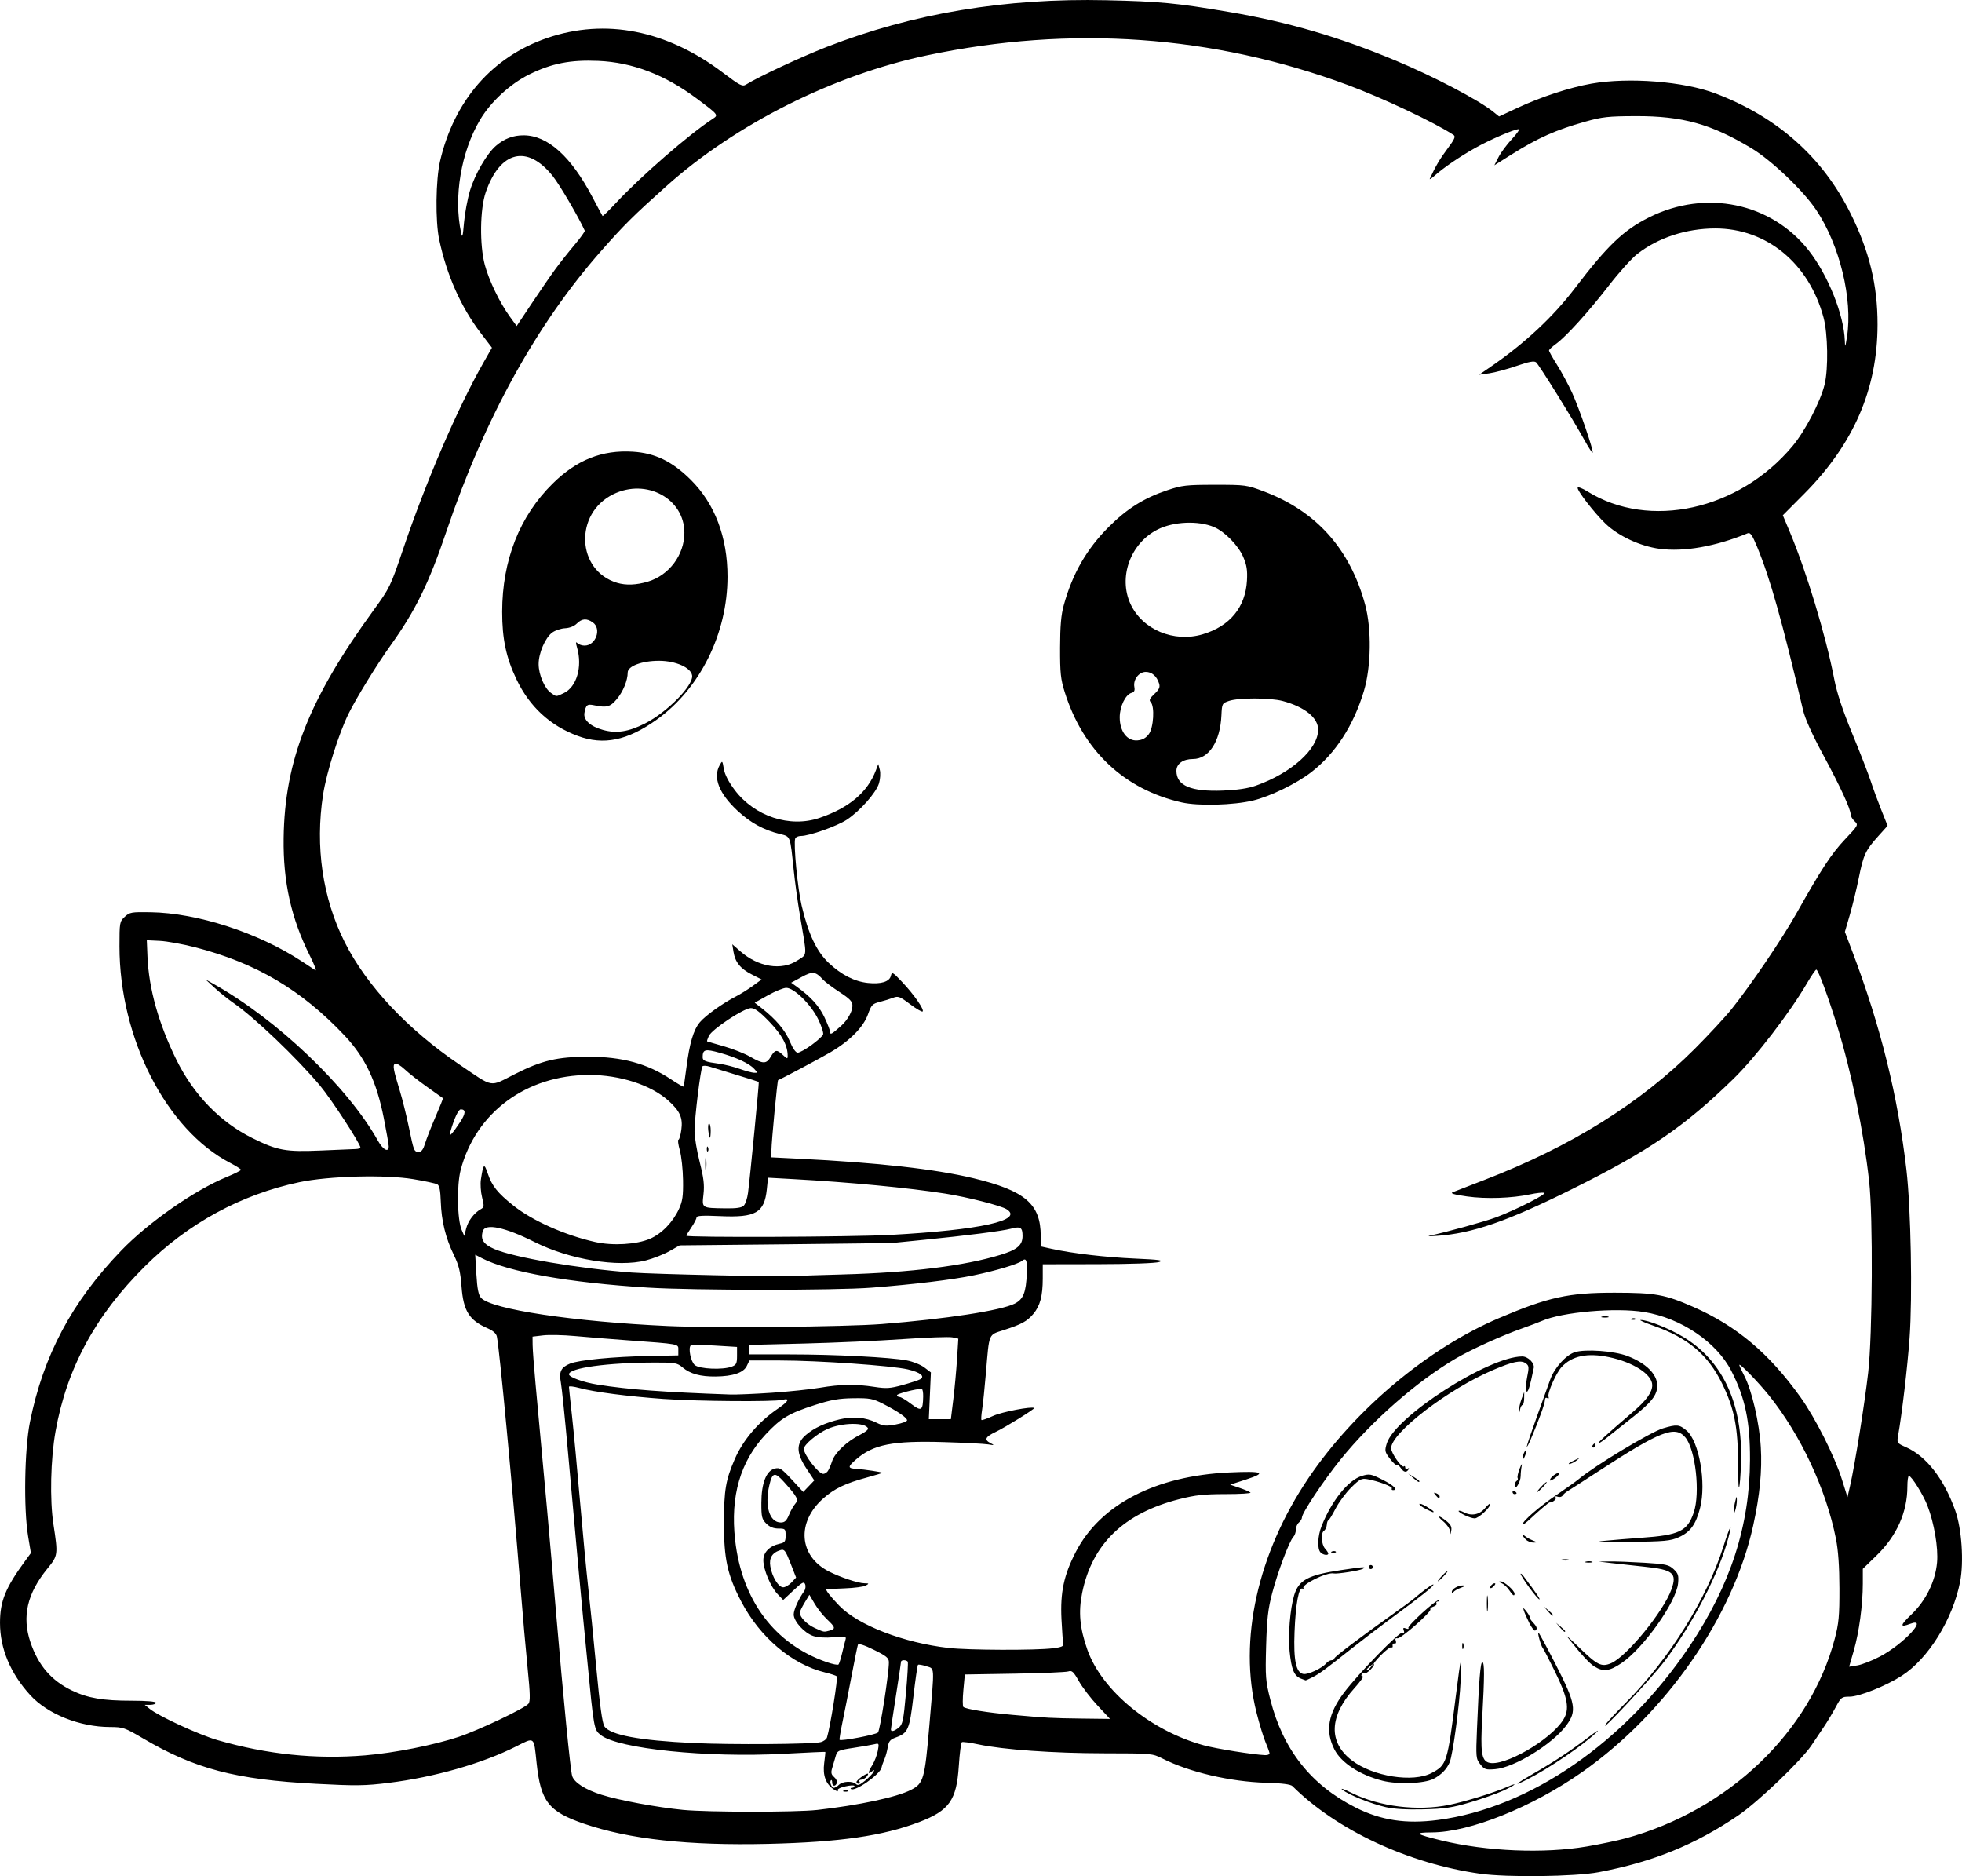 <?xml version="1.0" encoding="UTF-8" standalone="no"?>
<!-- Created with Inkscape (http://www.inkscape.org/) -->

<svg
   width="256.376mm"
   height="245.114mm"
   viewBox="0 0 256.376 245.114"
   version="1.1"
   id="svg1"
   xml:space="preserve"
   xmlns="http://www.w3.org/2000/svg"
   xmlns:svg="http://www.w3.org/2000/svg"><defs
     id="defs1" /><g
     id="layer1"
     transform="translate(-152.164,-78.325)"><path
       style="fill:#000000"
       d="m 345.574,323.124 c -9.378,-1.326 -18.773,-5.711 -24.522,-11.445 -0.24,-0.24 -1.335,-0.379 -3.459,-0.441 -4.681,-0.135 -10.016,-1.382 -13.531,-3.163 -1.316,-0.667 -1.411,-0.675 -7.625,-0.683 -6.632,-0.008 -13.192,-0.474 -16.436,-1.167 -1.068,-0.228 -2.035,-0.357 -2.148,-0.287 -0.114,0.07 -0.294,1.468 -0.4,3.106 -0.29,4.476 -1.245,5.829 -5.167,7.327 -4.75,1.814 -10.396,2.63 -19.711,2.85 -10.423,0.245 -18.14,-0.595 -24.077,-2.621 -4.646,-1.585 -5.68,-2.909 -6.216,-7.951 -0.375,-3.533 -0.203,-3.399 -2.728,-2.129 -4.388,2.206 -10.638,3.988 -16.567,4.725 -3.12,0.388 -4.275,0.404 -9.525,0.129 -10.52,-0.55 -15.829,-1.942 -22.6,-5.927 -2.397,-1.411 -2.619,-1.487 -4.328,-1.491 -3.957,-0.009 -8.152,-1.688 -10.422,-4.172 -2.592,-2.836 -3.946,-6.073 -3.946,-9.431 0,-2.845 0.715,-4.601 3.317,-8.144 l 0.72,-0.981 -0.365,-2.194 c -0.597,-3.59 -0.473,-11.351 0.238,-14.909 1.737,-8.694 5.486,-15.735 11.943,-22.428 3.566,-3.697 9.57,-7.88 13.796,-9.613 1.009,-0.414 1.835,-0.829 1.836,-0.923 4.7e-4,-0.094 -0.624,-0.495 -1.388,-0.892 -8.369,-4.346 -14.486,-16.299 -14.486,-28.306 0,-3.118 0.021,-3.234 0.686,-3.856 0.64,-0.599 0.865,-0.639 3.373,-0.6 6.126,0.095 14.076,2.675 19.753,6.409 0.8,0.526 1.606,1.054 1.79,1.171 0.184,0.118 -0.131,-0.716 -0.701,-1.852 -2.458,-4.899 -3.527,-9.67 -3.451,-15.405 0.133,-10.138 3.324,-18.217 11.78,-29.823 2.073,-2.846 2.201,-3.109 3.772,-7.758 3.046,-9.016 7.149,-18.549 10.571,-24.565 l 1.099,-1.932 -1.455,-1.904 c -2.593,-3.393 -4.452,-7.571 -5.439,-12.223 -0.513,-2.416 -0.452,-7.806 0.115,-10.25 1.837,-7.912 6.819,-13.637 14.006,-16.093 7.608,-2.601 15.604,-1.024 22.94,4.525 2.247,1.699 2.562,1.861 3.043,1.56 1.581,-0.99 7.245,-3.634 10.534,-4.916 11.238,-4.382 23.326,-6.396 36.569,-6.095 6.984,0.159 9.152,0.366 15.974,1.525 7.726,1.312 14.37,3.251 21.842,6.374 4.965,2.075 10.807,5.138 12.7,6.66 l 0.775,0.623 2.4,-1.12 c 3.094,-1.443 6.839,-2.669 9.676,-3.167 4.889,-0.858 12.053,-0.29 16.21,1.286 8.054,3.054 13.951,8.284 17.614,15.621 2.481,4.969 3.561,9.401 3.553,14.58 -0.012,8.431 -3.125,15.604 -9.596,22.112 l -2.781,2.797 0.883,2.098 c 2.204,5.238 4.74,13.624 5.834,19.295 0.352,1.826 1.085,4.04 2.363,7.144 1.019,2.474 2.102,5.262 2.407,6.195 0.305,0.933 0.925,2.627 1.379,3.763 l 0.825,2.066 -1.24,1.379 c -1.65,1.835 -1.915,2.407 -2.525,5.444 -0.285,1.421 -0.811,3.585 -1.168,4.81 l -0.649,2.227 1.009,2.667 c 3.668,9.694 5.92,18.803 7.038,28.464 0.583,5.038 0.796,16.606 0.403,21.967 -0.28,3.827 -0.988,9.844 -1.498,12.733 -0.167,0.945 -0.144,0.978 1.042,1.503 2.651,1.173 4.96,4.145 6.432,8.281 0.842,2.365 1.135,6.696 0.63,9.294 -0.951,4.893 -4.152,10.053 -7.622,12.286 -2.064,1.328 -5.561,2.728 -6.816,2.728 -1.032,0 -1.114,0.062 -1.826,1.389 -0.41,0.764 -1.108,1.925 -1.552,2.58 -0.444,0.655 -1.162,1.726 -1.597,2.381 -1.296,1.952 -6.999,7.411 -9.572,9.162 -5.64,3.838 -11.162,6.084 -18.256,7.424 -3.08,0.582 -11.953,0.695 -15.478,0.197 z m 13.93,-3.558 c 1.724,-0.294 4.011,-0.773 5.081,-1.065 13.419,-3.665 24.117,-13.87 27.325,-26.068 0.531,-2.019 0.62,-2.98 0.612,-6.597 -0.007,-2.873 -0.153,-4.956 -0.456,-6.482 -1.286,-6.473 -4.618,-13.592 -8.781,-18.759 -1.413,-1.753 -3.844,-4.248 -3.844,-3.943 0,0.09 0.298,0.74 0.662,1.444 0.986,1.909 1.954,6.106 2.146,9.305 0.183,3.053 -0.131,6.296 -0.991,10.217 -2.607,11.897 -11.336,24.49 -22.323,32.203 -6.578,4.618 -14.709,7.885 -19.674,7.905 -2.406,0.01 -2.153,0.224 1.237,1.048 5.896,1.433 13.4,1.746 19.007,0.791 z m -19.463,-3.461 c 12.05,-1.575 24.531,-10.194 32.915,-22.728 5.343,-7.988 7.852,-15.738 7.881,-24.342 0.017,-4.99 -0.628,-8.068 -2.429,-11.588 -1.937,-3.785 -6.586,-6.927 -11.41,-7.709 -3.739,-0.607 -10.68,-0.002 -13.355,1.164 -0.437,0.19 -1.568,0.618 -2.514,0.95 -2.691,0.945 -6.647,2.737 -8.738,3.958 -5.023,2.934 -10.985,8.158 -15.048,13.186 -2.244,2.778 -5.054,6.996 -5.054,7.588 0,0.178 -0.179,0.472 -0.397,0.653 -0.218,0.181 -0.397,0.604 -0.397,0.94 0,0.336 -0.153,0.767 -0.339,0.96 -0.519,0.534 -2.028,4.551 -2.765,7.361 -0.533,2.031 -0.683,3.352 -0.783,6.879 -0.113,4.039 -0.072,4.563 0.552,7.011 1.668,6.54 5.316,11.153 11.147,14.093 3.319,1.673 6.58,2.167 10.733,1.624 z m -6.771,-1.672 c -1.969,-0.45 -4.809,-1.585 -5.689,-2.274 -0.364,-0.285 0.179,-0.103 1.205,0.405 3.656,1.806 8.62,2.413 12.763,1.56 2.113,-0.435 5.802,-1.576 7.529,-2.33 1.583,-0.69 1.147,-0.27 -0.504,0.485 -0.823,0.377 -2.758,1.06 -4.299,1.518 -2.36,0.701 -3.325,0.846 -6.11,0.916 -2.142,0.054 -3.866,-0.045 -4.895,-0.28 z m -0.457,-3.461 c -2.939,-0.742 -5.388,-2.333 -6.279,-4.081 -1.226,-2.404 -0.841,-4.666 1.266,-7.447 1.912,-2.522 7.217,-7.966 7.615,-7.813 0.227,0.087 0.286,-0.013 0.177,-0.298 -0.125,-0.325 -0.054,-0.387 0.292,-0.254 0.251,0.096 0.392,0.071 0.313,-0.057 -0.175,-0.284 3.775,-3.864 4.007,-3.632 0.091,0.091 0.02,0.166 -0.159,0.166 -0.178,0 -0.256,0.11 -0.173,0.246 0.084,0.135 -0.09,0.322 -0.385,0.416 -0.295,0.094 -0.482,0.258 -0.416,0.366 0.189,0.306 -3.873,3.878 -4.301,3.782 -0.252,-0.057 -0.328,0.055 -0.223,0.328 0.095,0.247 0.029,0.388 -0.163,0.351 -0.177,-0.035 -0.288,0.095 -0.248,0.287 0.04,0.193 -0.03,0.287 -0.155,0.21 -0.125,-0.077 -0.748,0.39 -1.385,1.039 -0.636,0.649 -1.052,1.179 -0.924,1.179 0.128,0 -0.043,0.294 -0.38,0.653 -0.338,0.359 -0.707,0.596 -0.822,0.525 -0.114,-0.071 -0.283,-0.007 -0.374,0.14 -0.091,0.148 -0.031,0.269 0.135,0.269 0.166,0 -0.317,0.685 -1.073,1.521 -3.325,3.68 -3.448,7.081 -0.343,9.452 2.757,2.105 7.991,2.929 10.427,1.641 1.976,-1.045 2.058,-1.305 3.162,-10.101 0.676,-5.388 0.792,-5.755 0.626,-1.984 -0.138,3.135 -1.015,9.67 -1.433,10.676 -0.376,0.906 -1.114,1.665 -2.112,2.174 -1.228,0.626 -4.669,0.753 -6.675,0.247 z m -1.494,-14.883 c 0.329,-0.42 0.32,-0.429 -0.1,-0.1 -0.255,0.2 -0.463,0.408 -0.463,0.463 0,0.218 0.217,0.078 0.563,-0.363 z m 21.276,13.921 c 2.712,-1.555 4.803,-2.941 7.265,-4.817 0.946,-0.721 1.363,-0.966 0.926,-0.544 -1.723,1.665 -6.147,4.672 -9.051,6.152 -2.032,1.036 -1.545,0.588 0.86,-0.791 z m -7,-1.186 c -0.568,-0.722 -0.585,-0.897 -0.433,-4.593 0.264,-6.439 0.448,-8.737 0.699,-8.737 0.293,0 0.29,1.766 -0.012,7.235 -0.249,4.489 -0.095,5.584 0.827,5.877 1.938,0.615 8.116,-2.935 9.773,-5.617 0.85,-1.375 0.592,-2.836 -1.112,-6.304 -0.786,-1.601 -1.494,-2.97 -1.573,-3.043 -0.22,-0.203 -0.758,-2.132 -0.56,-2.008 0.096,0.06 1.112,1.941 2.258,4.179 2.609,5.096 2.774,6.059 1.358,7.956 -1.833,2.455 -6.772,5.486 -9.278,5.694 -1.237,0.103 -1.407,0.047 -1.946,-0.638 z m 16.412,-5.26 c 0.201,-0.291 1.41,-1.583 2.686,-2.873 5.645,-5.705 10.51,-13.512 12.675,-20.341 0.86,-2.712 1.244,-3.375 0.647,-1.116 -1.231,4.655 -4.601,11.163 -8.35,16.127 -1.667,2.207 -8.789,9.836 -7.657,8.203 z m -39.899,-5.956 c -0.853,-0.344 -1.195,-1.188 -1.432,-3.539 -0.214,-2.122 0.06,-5.517 0.59,-7.307 0.593,-2.003 1.804,-2.66 6.082,-3.299 3.069,-0.459 3.436,-0.48 2.878,-0.164 -0.396,0.224 -3.379,0.691 -3.787,0.594 -0.885,-0.212 -4.346,1.504 -3.94,1.954 0.103,0.114 0.048,0.128 -0.122,0.031 -0.489,-0.28 -0.909,1.97 -1.055,5.648 -0.148,3.744 0.195,5.361 1.17,5.506 0.622,0.093 2.434,-0.757 2.956,-1.385 0.19,-0.229 0.509,-0.416 0.71,-0.416 0.2,0 0.364,-0.105 0.364,-0.234 0,-0.212 3.516,-2.864 8.172,-6.165 0.962,-0.682 1.93,-1.397 2.151,-1.587 1.257,-1.087 2.639,-2.082 2.626,-1.891 -0.017,0.253 -1.572,1.493 -5.387,4.3 -1.467,1.079 -3.739,2.812 -5.049,3.85 -3.718,2.947 -4.437,3.478 -5.345,3.942 -0.466,0.238 -0.882,0.426 -0.926,0.416 -0.044,-0.009 -0.339,-0.122 -0.657,-0.25 z m 38.413,-1.548 c -0.68,-0.419 -1.699,-1.531 -3.552,-3.872 -0.229,-0.29 0.416,0.285 1.435,1.277 2.485,2.42 3.013,2.688 4.272,2.162 2.028,-0.847 6.887,-6.79 7.901,-9.662 0.748,-2.12 0.219,-2.562 -3.531,-2.954 -1.406,-0.147 -3.329,-0.358 -4.275,-0.469 l -1.72,-0.202 1.455,-0.018 c 0.8,-0.01 2.85,0.068 4.555,0.172 2.787,0.17 3.169,0.255 3.796,0.84 0.602,0.562 0.681,0.815 0.582,1.865 -0.229,2.428 -4.538,8.488 -7.411,10.423 -1.557,1.048 -2.354,1.148 -3.505,0.439 z m -17.288,-2.684 c 0,-0.364 0.06,-0.513 0.133,-0.331 0.073,0.182 0.073,0.48 0,0.661 -0.073,0.182 -0.133,0.033 -0.133,-0.331 z m 8.773,-2.995 c -0.307,-0.608 -0.631,-1.344 -0.721,-1.635 -0.134,-0.434 -0.071,-0.411 0.351,0.128 0.283,0.362 0.47,0.702 0.416,0.756 -0.054,0.054 0.133,0.346 0.415,0.649 0.554,0.594 0.633,0.875 0.304,1.078 -0.115,0.071 -0.46,-0.368 -0.766,-0.977 z m 3.993,0.548 -0.504,-0.595 0.595,0.504 c 0.327,0.277 0.595,0.545 0.595,0.595 0,0.212 -0.213,0.055 -0.687,-0.504 z m -9.547,-3.109 c 0,-0.946 0.048,-1.333 0.107,-0.86 0.059,0.473 0.059,1.247 0,1.72 -0.059,0.473 -0.107,0.086 -0.107,-0.86 z m 7.96,0.992 -0.504,-0.595 0.595,0.504 c 0.559,0.474 0.716,0.687 0.504,0.687 -0.05,0 -0.318,-0.268 -0.595,-0.595 z m -2.422,-3.086 c -0.618,-0.852 -1.124,-1.647 -1.124,-1.766 0,-0.119 0.175,0.016 0.39,0.3 1.674,2.219 2.225,3.029 2.056,3.023 -0.108,-0.004 -0.703,-0.705 -1.321,-1.557 z m -2.621,0.348 c -0.248,-0.378 -0.697,-0.787 -0.998,-0.909 -0.396,-0.16 -0.43,-0.226 -0.121,-0.238 0.44,-0.017 1.822,1.201 1.822,1.607 0,0.403 -0.241,0.246 -0.703,-0.459 z m -7.495,0.234 c -0.005,-0.394 0.848,-0.877 1.5,-0.848 0.298,0.013 0.179,0.129 -0.313,0.304 -0.437,0.156 -0.881,0.414 -0.988,0.574 -0.136,0.204 -0.196,0.194 -0.198,-0.03 z m 5.023,-0.579 c 0,-0.275 0.503,-0.672 0.652,-0.516 0.048,0.051 -0.079,0.246 -0.282,0.434 -0.204,0.188 -0.37,0.224 -0.37,0.082 z m -6.35,-1.481 c 0.342,-0.364 0.681,-0.661 0.754,-0.661 0.073,0 -0.147,0.298 -0.489,0.661 -0.342,0.364 -0.681,0.661 -0.754,0.661 -0.073,0 0.147,-0.298 0.489,-0.661 z m -9.525,-1.191 c 0,-0.146 0.119,-0.265 0.265,-0.265 0.146,0 0.265,0.119 0.265,0.265 0,0.146 -0.119,0.265 -0.265,0.265 -0.146,0 -0.265,-0.119 -0.265,-0.265 z m 28.382,-0.713 c 0.257,-0.067 0.615,-0.063 0.794,0.01 0.179,0.072 -0.032,0.127 -0.468,0.122 -0.437,-0.005 -0.583,-0.065 -0.326,-0.132 z m -3.18,-0.264 c 0.255,-0.067 0.671,-0.067 0.926,0 0.255,0.067 0.046,0.121 -0.463,0.121 -0.509,0 -0.718,-0.054 -0.463,-0.121 z m -31.499,-0.929 c -0.455,-0.455 -0.391,-2.131 0.131,-3.447 1.318,-3.321 3.486,-6.02 5.266,-6.553 0.997,-0.299 1.183,-0.264 2.705,0.504 1.481,0.748 2.084,1.347 1.355,1.347 -0.154,0 -0.22,-0.098 -0.146,-0.217 0.144,-0.233 -1.801,-0.965 -3.209,-1.208 -0.755,-0.13 -1.006,6e-5 -2.117,1.102 -0.693,0.688 -1.613,1.934 -2.043,2.771 -0.431,0.836 -0.852,1.521 -0.936,1.521 -0.084,0 -0.172,0.257 -0.195,0.572 -0.024,0.314 -0.187,0.66 -0.362,0.769 -0.447,0.276 -0.354,1.796 0.143,2.345 0.228,0.252 0.414,0.537 0.414,0.635 0,0.293 -0.665,0.201 -1.005,-0.14 z m 1.485,-0.128 c 0.191,-0.076 0.419,-0.067 0.507,0.021 0.088,0.088 -0.068,0.15 -0.347,0.139 -0.308,-0.013 -0.371,-0.075 -0.16,-0.16 z m 25.336,-1.558 c -0.502,-0.502 -0.556,-0.824 -0.071,-0.421 0.19,0.157 0.636,0.403 0.992,0.545 0.616,0.246 0.619,0.259 0.071,0.275 -0.317,0.009 -0.764,-0.17 -0.992,-0.399 z m 10.3,0.163 c 1.164,-0.113 3.307,-0.289 4.763,-0.391 4.993,-0.349 6.04,-0.851 6.874,-3.298 0.872,-2.558 0.236,-8.236 -1.099,-9.824 -1.333,-1.584 -3.266,-0.833 -11.274,4.38 -2.006,1.306 -3.851,2.493 -4.101,2.639 -0.25,0.146 -0.547,0.408 -0.66,0.584 -0.113,0.176 -0.4,0.245 -0.639,0.153 -0.27,-0.104 -0.368,-0.06 -0.259,0.116 0.133,0.216 -0.445,0.668 -0.805,0.63 -0.105,-0.011 -1.485,1.16 -2.502,2.123 -0.558,0.529 -1.014,0.856 -1.014,0.727 0,-0.422 2.206,-2.328 4.486,-3.874 1.23,-0.835 2.497,-1.736 2.814,-2.003 2.115,-1.775 9.416,-6.177 11.047,-6.661 1.797,-0.534 2.12,-0.504 3.059,0.287 1.66,1.397 2.618,6.854 1.777,10.128 -0.555,2.16 -1.275,3.148 -2.786,3.823 -1.075,0.48 -1.825,0.55 -6.507,0.605 -3.826,0.045 -4.706,0.005 -3.175,-0.144 z m -20.205,-1.245 c -0.02,-0.314 -0.402,-0.88 -0.85,-1.257 -1.003,-0.844 -0.667,-0.914 0.377,-0.079 0.561,0.449 0.722,0.77 0.631,1.255 -0.108,0.575 -0.126,0.585 -0.158,0.081 z m 1.875,-2.117 c -0.477,-0.235 -0.815,-0.48 -0.75,-0.545 0.064,-0.064 0.358,0.012 0.652,0.169 1.011,0.541 2.062,0.342 2.795,-0.528 0.377,-0.448 0.685,-0.69 0.685,-0.538 0,0.466 -1.541,1.882 -2.042,1.875 -0.26,-0.003 -0.862,-0.198 -1.339,-0.434 z m 35.189,-0.486 c 0.003,-0.291 0.096,-0.886 0.207,-1.323 0.181,-0.713 0.202,-0.726 0.207,-0.132 0.003,0.364 -0.09,0.959 -0.207,1.323 -0.166,0.518 -0.211,0.547 -0.207,0.132 z m -40.208,-0.304 c -0.473,-0.233 -0.86,-0.524 -0.86,-0.647 0,-0.122 0.417,0.023 0.926,0.324 0.509,0.301 0.926,0.594 0.926,0.653 0,0.153 -0.042,0.139 -0.992,-0.33 z m 1.252,-1.819 c -0.28,-0.337 -0.263,-0.376 0.1,-0.236 0.239,0.092 0.434,0.273 0.434,0.403 0,0.34 -0.153,0.292 -0.534,-0.167 z m 10.059,-0.406 c 0,-0.154 0.119,-0.207 0.265,-0.117 0.146,0.09 0.265,0.216 0.265,0.28 0,0.064 -0.119,0.117 -0.265,0.117 -0.146,0 -0.265,-0.126 -0.265,-0.28 z m 29.476,-3.556 c -0.012,-4.907 -0.487,-7.322 -2.083,-10.594 -1.844,-3.779 -4.481,-6.005 -8.96,-7.565 -1.188,-0.414 -1.949,-0.754 -1.689,-0.756 0.921,-0.007 3.663,1.079 5.513,2.183 5.017,2.995 7.649,8.37 7.609,15.541 -0.008,1.382 -0.096,3.109 -0.197,3.836 -0.12,0.867 -0.186,-0.046 -0.192,-2.646 z m -25.772,2.91 c 0.342,-0.364 0.681,-0.661 0.754,-0.661 0.073,0 -0.147,0.298 -0.489,0.661 -0.342,0.364 -0.681,0.661 -0.754,0.661 -0.073,0 0.147,-0.298 0.489,-0.661 z m -3.431,-0.183 c -0.005,-0.246 0.113,-0.522 0.26,-0.614 0.148,-0.091 0.209,-0.263 0.136,-0.382 -0.073,-0.119 0.046,-0.676 0.266,-1.238 0.219,-0.563 0.339,-0.725 0.265,-0.361 -0.074,0.364 -0.136,0.966 -0.138,1.339 -0.004,0.794 -0.775,2.022 -0.789,1.257 z m -13.274,-1.024 -0.625,-0.545 0.728,0.443 c 0.4,0.244 0.728,0.489 0.728,0.545 0,0.207 -0.221,0.089 -0.831,-0.443 z m 17.909,0.209 c 0.163,-0.424 1.178,-1.075 1.178,-0.755 0,0.13 -0.294,0.429 -0.653,0.665 -0.442,0.289 -0.612,0.319 -0.524,0.091 z m -19.535,-1.515 c -0.203,-0.29 -0.436,-0.461 -0.517,-0.38 -0.081,0.081 -0.475,-0.281 -0.875,-0.805 -0.674,-0.884 -0.705,-1.028 -0.419,-1.983 1.046,-3.49 13.279,-11.36 17.695,-11.383 0.759,-0.004 1.644,0.87 1.516,1.499 -0.504,2.477 -0.751,3.272 -0.954,3.069 -0.136,-0.136 -0.105,-0.881 0.076,-1.779 0.28,-1.392 0.263,-1.578 -0.163,-1.89 -0.622,-0.455 -1.632,-0.251 -4.245,0.859 -5.887,2.5 -13.38,8.25 -13.354,10.247 0.008,0.639 1.413,2.624 1.673,2.364 0.094,-0.094 0.171,-0.025 0.171,0.153 0,0.178 0.137,0.239 0.305,0.136 0.189,-0.117 0.234,-0.073 0.117,0.117 -0.276,0.447 -0.608,0.375 -1.026,-0.222 z m 22.057,-0.627 c 0.061,-0.053 0.408,-0.238 0.772,-0.411 0.624,-0.297 0.632,-0.292 0.148,0.097 -0.421,0.338 -1.283,0.633 -0.92,0.315 z m -6.085,-0.697 c -0.008,-0.218 0.101,-0.575 0.242,-0.794 0.313,-0.484 0.313,-0.066 0,0.661 -0.15,0.349 -0.232,0.394 -0.242,0.132 z m 0.52,-1.455 c -0.002,-0.146 0.6,-1.931 1.338,-3.969 0.738,-2.037 1.516,-4.196 1.729,-4.798 0.534,-1.506 2.025,-3.169 3.183,-3.552 1.363,-0.45 5.169,-0.178 6.915,0.494 2.888,1.112 4.34,2.908 3.763,4.656 -0.316,0.957 -1.183,1.851 -3.712,3.829 -0.946,0.74 -2.123,1.674 -2.617,2.077 -0.493,0.403 -1.029,0.779 -1.191,0.836 -0.397,0.14 0.821,-0.978 4.55,-4.175 1.683,-1.443 2.432,-2.497 2.432,-3.42 0,-1.399 -2.462,-2.992 -5.655,-3.66 -2.808,-0.588 -4.821,-0.172 -6.171,1.274 -0.735,0.787 -1.896,3.408 -1.727,3.896 0.078,0.224 0.011,0.295 -0.171,0.183 -0.178,-0.11 -0.299,2.1e-4 -0.299,0.273 0,0.438 -0.776,2.579 -1.859,5.13 -0.278,0.655 -0.507,1.072 -0.509,0.926 z m 8.585,-0.132 c 0.09,-0.146 0.216,-0.265 0.28,-0.265 0.064,0 0.117,0.119 0.117,0.265 0,0.146 -0.126,0.265 -0.28,0.265 -0.154,0 -0.207,-0.119 -0.117,-0.265 z m -9.601,-4.63 c -0.009,-0.291 0.141,-0.946 0.332,-1.455 l 0.348,-0.926 -0.012,0.86 c -0.006,0.473 -0.104,0.86 -0.218,0.86 -0.113,0 -0.258,0.268 -0.321,0.595 -0.096,0.499 -0.117,0.51 -0.131,0.066 z m 14.711,-11.955 c 0.191,-0.076 0.419,-0.067 0.507,0.021 0.088,0.088 -0.068,0.15 -0.347,0.139 -0.308,-0.013 -0.371,-0.075 -0.16,-0.16 z m -3.848,-0.267 c 0.257,-0.067 0.615,-0.063 0.794,0.01 0.179,0.072 -0.032,0.127 -0.468,0.122 -0.437,-0.005 -0.583,-0.065 -0.326,-0.132 z m -102.615,64.471 c 5.528,-0.625 10.435,-1.674 12.294,-2.629 1.645,-0.845 1.801,-1.387 2.397,-8.343 0.695,-8.106 0.729,-7.44 -0.403,-7.813 -0.519,-0.171 -1.003,-0.252 -1.076,-0.18 -0.072,0.072 -0.341,1.927 -0.597,4.121 -0.508,4.352 -0.695,4.788 -2.314,5.373 -0.723,0.262 -0.914,0.493 -1.037,1.26 -0.083,0.517 -0.283,1.237 -0.443,1.601 -0.16,0.364 -0.325,0.839 -0.366,1.056 -0.169,0.896 -3.553,3.255 -4.012,2.796 -0.081,-0.081 -0.009,-0.148 0.161,-0.148 0.17,0 0.309,-0.103 0.309,-0.228 0,-0.125 -0.531,-0.106 -1.18,0.042 -0.736,0.168 -1.114,0.379 -1.003,0.559 0.097,0.159 -0.116,0.1 -0.473,-0.131 -1.083,-0.698 -1.514,-1.846 -1.3,-3.461 0.103,-0.776 0.169,-1.434 0.148,-1.462 -0.022,-0.028 -2.477,0.082 -5.457,0.243 -9.947,0.539 -21.604,-0.652 -23.876,-2.44 -0.901,-0.708 -0.902,-0.719 -1.803,-10.056 -0.147,-1.528 -0.38,-3.909 -0.518,-5.292 -0.243,-2.444 -0.599,-6.351 -2.002,-21.96 -0.373,-4.147 -0.777,-8.074 -0.897,-8.725 -0.269,-1.447 -0.008,-2.002 1.174,-2.496 1.15,-0.48 5.626,-0.914 10.4,-1.008 l 3.769,-0.074 0.001,-0.709 c 0.001,-0.812 0.286,-0.758 -6.746,-1.273 -2.183,-0.16 -5.219,-0.406 -6.747,-0.546 -1.528,-0.141 -3.403,-0.181 -4.167,-0.09 l -1.389,0.165 0.01,1.094 c 0.006,0.602 0.177,2.88 0.38,5.063 1.252,13.442 1.839,19.98 2.659,29.633 0.984,11.59 1.9,20.881 2.13,21.618 0.266,0.851 1.722,1.782 3.829,2.447 2.305,0.728 7.282,1.652 10.666,1.98 3.227,0.313 14.744,0.319 17.481,0.01 z m 3.54,-2.555 c 0.191,-0.076 0.419,-0.067 0.507,0.021 0.088,0.088 -0.068,0.15 -0.347,0.139 -0.308,-0.013 -0.371,-0.075 -0.16,-0.16 z m -0.65,-0.745 c 0.469,-0.469 1.788,-0.525 2.22,-0.094 0.228,0.228 0.531,0.113 1.221,-0.463 0.505,-0.421 0.99,-0.932 1.079,-1.134 0.132,-0.301 0.088,-0.308 -0.242,-0.034 -0.547,0.454 -0.506,0.104 0.104,-0.89 0.279,-0.454 0.591,-1.277 0.693,-1.83 0.178,-0.96 0.158,-0.998 -0.441,-0.849 -0.345,0.086 -1.577,0.3 -2.738,0.476 -2.012,0.305 -2.121,0.357 -2.336,1.114 -0.124,0.437 -0.328,1.129 -0.453,1.538 -0.178,0.585 -0.122,0.834 0.262,1.163 0.269,0.23 0.427,0.58 0.352,0.777 -0.193,0.503 -0.61,0.446 -0.61,-0.083 0,-0.243 -0.074,-0.367 -0.165,-0.276 -0.224,0.224 0.086,0.982 0.402,0.982 0.14,0 0.433,-0.179 0.651,-0.397 z m 2.287,-0.366 c 0,-0.237 1.157,-1.089 1.478,-1.089 0.096,0 0.026,0.179 -0.155,0.397 -0.181,0.218 -0.5,0.397 -0.709,0.397 -0.209,0 -0.307,0.119 -0.217,0.265 0.09,0.146 0.037,0.265 -0.117,0.265 -0.154,0 -0.28,-0.105 -0.28,-0.234 z m -64.191,-3.474 c 3.792,-0.314 8.957,-1.335 12.2,-2.411 2.608,-0.865 8.617,-3.717 9.127,-4.331 0.251,-0.303 0.229,-1.284 -0.101,-4.559 -0.231,-2.295 -0.664,-7.209 -0.961,-10.92 -1.054,-13.161 -2.716,-30.797 -3.063,-32.491 -0.083,-0.406 -0.497,-0.771 -1.241,-1.095 -2.378,-1.038 -3.137,-2.258 -3.377,-5.429 -0.149,-1.968 -0.35,-2.792 -1.008,-4.144 -1.074,-2.203 -1.623,-4.447 -1.706,-6.969 -0.048,-1.468 -0.176,-2.101 -0.456,-2.256 -0.214,-0.119 -1.633,-0.423 -3.153,-0.676 -3.652,-0.609 -11.055,-0.409 -14.884,0.401 -7.624,1.613 -14.51,5.364 -20.173,10.989 -6.476,6.432 -10.202,13.314 -11.675,21.564 -0.646,3.62 -0.766,8.942 -0.273,12.151 0.611,3.977 0.598,4.075 -0.783,5.769 -2.655,3.259 -3.352,6.276 -2.223,9.625 1.021,3.03 2.723,5.013 5.414,6.307 2.085,1.002 4.049,1.337 7.854,1.337 1.908,0 3.126,0.103 3.126,0.265 0,0.146 -0.327,0.267 -0.728,0.27 l -0.728,0.006 0.661,0.534 c 1.19,0.961 6.431,3.375 8.831,4.069 6.482,1.874 12.848,2.531 19.318,1.995 z m 118.166,-0.238 c 0,-0.133 -0.227,-0.772 -0.505,-1.42 -0.278,-0.648 -0.817,-2.414 -1.198,-3.925 -2.386,-9.448 0.136,-20.819 6.801,-30.661 6.051,-8.936 15.564,-16.918 24.887,-20.884 6.447,-2.742 9.103,-3.325 15.127,-3.317 5.32,0.007 6.555,0.231 10.279,1.866 5.643,2.478 9.896,6.062 13.991,11.791 1.944,2.72 4.465,7.726 5.413,10.748 l 0.724,2.308 0.334,-1.455 c 0.628,-2.734 1.904,-10.71 2.37,-14.817 0.566,-4.987 0.643,-20.35 0.125,-25.003 -0.736,-6.612 -2.281,-14.13 -4.159,-20.241 -1.178,-3.834 -2.501,-7.408 -2.742,-7.408 -0.102,0 -0.651,0.802 -1.222,1.782 -2.244,3.857 -6.729,9.683 -9.625,12.505 -6.419,6.254 -11.08,9.435 -21.152,14.431 -8.45,4.192 -12.96,5.749 -17.572,6.066 -0.9,0.062 -1.339,0.052 -0.975,-0.023 2.057,-0.421 7.249,-1.854 8.709,-2.402 2.643,-0.993 6.79,-3.112 6.283,-3.209 -0.249,-0.048 -1.063,0.044 -1.809,0.204 -2.412,0.517 -5.813,0.631 -8.297,0.277 -1.7,-0.242 -2.223,-0.399 -1.844,-0.551 0.291,-0.117 2.137,-0.832 4.101,-1.589 11.302,-4.353 20.4,-10.023 27.529,-17.157 1.826,-1.827 3.985,-4.155 4.799,-5.174 2.536,-3.173 6.571,-9.121 8.437,-12.435 3.325,-5.905 4.606,-7.861 6.386,-9.745 1.746,-1.849 1.766,-1.886 1.257,-2.361 -0.285,-0.265 -0.517,-0.66 -0.517,-0.877 0,-0.716 -1.341,-3.627 -3.595,-7.801 -1.418,-2.626 -2.366,-4.732 -2.622,-5.821 -2.741,-11.681 -4.305,-17.238 -6.011,-21.367 -0.634,-1.535 -0.889,-1.898 -1.231,-1.758 -4.226,1.731 -8.328,2.452 -11.522,2.025 -2.511,-0.336 -5.354,-1.656 -7.044,-3.271 -1.465,-1.4 -3.766,-4.375 -3.648,-4.715 0.047,-0.136 0.622,0.085 1.277,0.492 8.078,5.023 19.765,2.453 26.77,-5.888 1.672,-1.99 3.681,-5.843 4.225,-8.103 0.496,-2.06 0.421,-6.624 -0.145,-8.731 -1.903,-7.092 -7.456,-11.653 -14.172,-11.637 -3.785,0.009 -7.448,1.213 -10.176,3.344 -0.716,0.559 -2.362,2.386 -3.657,4.06 -2.708,3.498 -5.62,6.715 -6.944,7.673 -0.503,0.364 -0.918,0.754 -0.922,0.866 -0.004,0.113 0.469,0.959 1.051,1.88 0.582,0.921 1.463,2.555 1.958,3.632 0.936,2.033 2.868,7.67 2.69,7.848 -0.056,0.056 -0.551,-0.711 -1.101,-1.704 -1.518,-2.744 -5.899,-9.787 -6.289,-10.111 -0.253,-0.21 -0.933,-0.082 -2.571,0.484 -1.225,0.423 -2.822,0.853 -3.55,0.956 l -1.323,0.186 1.455,-1 c 4.491,-3.087 8.176,-6.516 11.043,-10.277 4.272,-5.605 6.376,-7.615 9.719,-9.287 7.388,-3.696 15.97,-1.91 20.861,4.34 2.526,3.229 4.601,8.423 4.71,11.791 0.03,0.934 0.063,0.872 0.283,-0.529 0.769,-4.901 -0.95,-11.977 -4.026,-16.573 -1.699,-2.538 -5.836,-6.479 -8.464,-8.062 -5.251,-3.164 -9.016,-4.21 -15.076,-4.192 -3.638,0.011 -4.392,0.094 -6.674,0.734 -3.778,1.06 -6.159,2.119 -9.527,4.239 l -2.31,1.454 0.548,-1.075 c 0.301,-0.591 1.089,-1.653 1.75,-2.36 0.661,-0.707 1.057,-1.285 0.88,-1.285 -0.584,0 -3.744,1.364 -5.666,2.445 -2.061,1.16 -4.101,2.552 -5.304,3.619 -0.423,0.375 -0.714,0.563 -0.647,0.417 0.736,-1.608 1.334,-2.625 2.313,-3.93 0.927,-1.237 1.087,-1.598 0.794,-1.794 -2.407,-1.6 -9.289,-4.848 -13.861,-6.541 -17.608,-6.519 -36.133,-7.823 -54.939,-3.867 -12.241,2.575 -25.035,9 -34.096,17.124 -4.319,3.872 -5.452,4.997 -8.457,8.4 -8.426,9.54 -15.247,21.883 -20.219,36.585 -2.328,6.883 -4.052,10.406 -7.348,15.01 -1.762,2.462 -4.405,6.756 -5.454,8.862 -1.273,2.557 -2.904,7.725 -3.35,10.615 -1.05,6.807 -0.065,13.518 2.832,19.283 2.845,5.663 8.239,11.414 14.97,15.962 4.601,3.109 3.862,2.982 7.282,1.25 3.507,-1.776 5.53,-2.253 9.561,-2.257 4.433,-0.004 7.712,0.888 10.799,2.938 0.865,0.574 1.608,1.008 1.653,0.964 0.044,-0.044 0.215,-1.15 0.38,-2.458 0.404,-3.195 0.924,-4.954 1.758,-5.946 0.744,-0.884 2.996,-2.496 4.725,-3.381 0.582,-0.298 1.573,-0.917 2.203,-1.376 l 1.144,-0.834 -1.277,-0.649 c -1.497,-0.761 -2.177,-1.602 -2.398,-2.964 l -0.159,-0.985 1.024,0.898 c 2.388,2.095 5.422,2.584 7.5,1.209 1.306,-0.864 1.271,-0.261 0.331,-5.811 -0.296,-1.746 -0.667,-4.425 -0.825,-5.953 -0.476,-4.6 -0.401,-4.403 -1.812,-4.753 -2.131,-0.529 -3.833,-1.461 -5.519,-3.021 -2.422,-2.242 -3.249,-4.342 -2.35,-5.965 0.351,-0.634 0.359,-0.628 0.546,0.483 0.123,0.731 0.623,1.699 1.423,2.759 2.605,3.45 7.192,4.962 11.067,3.65 3.884,-1.316 6.302,-3.359 7.392,-6.248 l 0.299,-0.794 0.199,0.752 c 0.113,0.426 0.067,1.193 -0.107,1.772 -0.365,1.217 -2.474,3.601 -4.192,4.74 -1.269,0.841 -4.906,2.13 -6.008,2.13 -0.341,0 -0.675,0.149 -0.742,0.331 -0.249,0.673 0.317,6.575 0.843,8.789 0.883,3.719 1.953,5.979 3.537,7.472 1.644,1.549 3.364,2.427 5.115,2.612 1.715,0.181 2.821,-0.16 3.002,-0.925 0.133,-0.565 0.231,-0.511 1.482,0.811 1.539,1.627 2.91,3.599 2.67,3.839 -0.09,0.09 -0.831,-0.34 -1.646,-0.955 -1.316,-0.994 -1.562,-1.088 -2.19,-0.843 -0.389,0.152 -1.184,0.397 -1.767,0.546 -0.962,0.245 -1.105,0.396 -1.546,1.638 -0.591,1.663 -2.37,3.459 -4.895,4.941 -1.4,0.822 -6.601,3.587 -6.843,3.638 -0.099,0.021 -0.87,8.098 -0.87,9.113 v 0.981 l 3.638,0.181 c 10.273,0.511 17.766,1.351 22.743,2.547 6.78,1.63 8.802,3.366 8.807,7.563 l 10e-4,1.347 1.389,0.307 c 2.735,0.605 7.011,1.106 10.914,1.279 3.212,0.142 3.817,0.228 3.175,0.448 -0.464,0.159 -3.792,0.278 -8.004,0.285 l -7.21,0.013 -0.001,1.852 c -0.002,2.288 -0.345,3.578 -1.231,4.631 -0.816,0.97 -1.529,1.36 -3.857,2.112 -2.046,0.661 -1.89,0.29 -2.335,5.559 -0.166,1.965 -0.391,4.136 -0.499,4.825 -0.109,0.689 -0.147,1.303 -0.086,1.365 0.062,0.062 0.754,-0.181 1.538,-0.54 1.135,-0.52 5.042,-1.268 5.349,-1.025 0.129,0.102 -3.769,2.522 -5.019,3.117 -1.389,0.66 -1.554,1.025 -0.672,1.482 0.532,0.275 0.497,0.292 -0.331,0.157 -0.509,-0.083 -3.095,-0.217 -5.745,-0.297 -6.738,-0.204 -9.274,0.299 -11.541,2.29 -1.101,0.967 -1.078,1.139 0.161,1.213 0.915,0.055 3.191,0.397 3.302,0.496 0.037,0.033 -0.856,0.309 -1.984,0.613 -2.829,0.763 -4.26,1.446 -5.72,2.732 -3.54,3.116 -3.206,7.546 0.72,9.549 1.489,0.76 3.824,1.538 4.643,1.547 0.62,0.007 0.639,0.035 0.193,0.294 -0.271,0.158 -1.521,0.324 -2.778,0.37 -1.257,0.046 -2.321,0.092 -2.365,0.102 -0.204,0.048 0.492,0.951 1.671,2.167 2.477,2.554 8.416,4.847 14.283,5.514 2.611,0.297 11.315,0.327 13.626,0.046 1.098,-0.133 1.432,-0.273 1.36,-0.569 -0.052,-0.216 -0.158,-1.67 -0.236,-3.231 -0.173,-3.5 0.308,-5.766 1.862,-8.773 3.218,-6.224 10.419,-9.955 20.076,-10.401 4.408,-0.203 4.957,0.023 2.212,0.913 l -2.111,0.684 1.232,0.418 c 0.678,0.23 1.32,0.507 1.427,0.616 0.107,0.109 -1.357,0.198 -3.255,0.198 -2.798,0 -3.937,0.124 -6.029,0.654 -7.252,1.84 -11.434,5.878 -12.717,12.284 -0.499,2.489 -0.306,4.568 0.683,7.384 1.881,5.352 8.274,10.607 15.207,12.5 1.641,0.448 6.385,1.208 8.004,1.282 0.327,0.015 0.595,-0.082 0.595,-0.215 z M 306.592,183.162 c -7.515,-1.69 -12.896,-6.76 -15.299,-14.414 -0.534,-1.701 -0.618,-2.507 -0.609,-5.812 0.008,-2.849 0.133,-4.279 0.486,-5.556 1.133,-4.102 2.98,-7.319 5.85,-10.19 2.41,-2.41 4.617,-3.796 7.676,-4.819 1.931,-0.646 2.477,-0.708 6.218,-0.71 3.991,-0.002 4.163,0.022 6.394,0.864 6.855,2.588 11.251,7.498 13.234,14.78 0.865,3.177 0.796,8.131 -0.159,11.307 -1.361,4.527 -3.728,8.171 -6.892,10.61 -1.936,1.492 -5.358,3.155 -7.597,3.692 -2.553,0.612 -7.137,0.734 -9.301,0.248 z m 9.686,-2.199 c 4.638,-1.638 8.129,-4.777 8.129,-7.31 0,-1.552 -1.762,-2.976 -4.63,-3.742 -1.625,-0.434 -5.755,-0.442 -7.011,-0.014 -0.907,0.309 -0.928,0.348 -0.999,1.903 -0.156,3.413 -1.642,5.689 -3.714,5.689 -1.296,0 -2.166,0.62 -2.166,1.544 0,1.941 1.895,2.744 6.085,2.579 1.882,-0.074 3.271,-0.283 4.306,-0.649 z M 302.284,174.234 c 0.627,-0.843 0.786,-3.637 0.239,-4.184 -0.24,-0.24 -0.128,-0.485 0.488,-1.06 0.619,-0.578 0.758,-0.884 0.616,-1.35 -0.294,-0.963 -0.939,-1.529 -1.744,-1.529 -0.902,0 -1.673,1.016 -1.492,1.965 0.088,0.459 -0.012,0.676 -0.353,0.765 -0.799,0.209 -1.558,1.766 -1.559,3.199 -10e-4,1.852 0.979,3.13 2.312,3.016 0.667,-0.057 1.102,-0.297 1.492,-0.822 z m 7.035,-13.04 c 3.549,-1.054 5.587,-3.524 5.784,-7.009 0.077,-1.365 -0.028,-2.033 -0.488,-3.103 -0.646,-1.501 -2.429,-3.319 -3.83,-3.904 -2.068,-0.864 -5.287,-0.72 -7.362,0.331 -3.554,1.799 -5.161,6.236 -3.529,9.741 1.555,3.339 5.668,5.06 9.425,3.945 z m -81.662,13.278 c -3.624,-1.347 -6.297,-3.817 -8.006,-7.397 -1.351,-2.83 -1.871,-5.288 -1.867,-8.822 0.008,-6.738 2.27,-12.481 6.597,-16.747 3.153,-3.109 6.45,-4.419 10.49,-4.168 2.895,0.18 5.136,1.269 7.555,3.67 3.143,3.12 4.805,7.505 4.801,12.666 -0.005,7.413 -3.585,14.632 -9.266,18.686 -3.821,2.726 -6.933,3.364 -10.305,2.111 z m 8.777,-1.62 c 2.905,-1.47 6.355,-4.979 6.17,-6.275 -0.148,-1.032 -2.14,-1.916 -4.324,-1.919 -2.222,-0.003 -4.094,0.696 -4.094,1.528 0,1.031 -0.599,2.496 -1.421,3.475 -0.864,1.029 -1.315,1.151 -2.979,0.804 -0.895,-0.186 -1.062,-0.054 -1.252,0.996 -0.165,0.911 0.756,1.764 2.404,2.224 1.769,0.495 3.344,0.256 5.498,-0.834 z m -10.601,-3.973 c 1.685,-0.799 2.458,-3.43 1.742,-5.927 -0.2,-0.698 -0.188,-0.834 0.053,-0.594 0.172,0.172 0.587,0.313 0.921,0.313 1.474,0 2.258,-2.202 1.079,-3.028 -0.802,-0.562 -1.423,-0.517 -2.092,0.151 -0.342,0.342 -0.945,0.581 -1.536,0.61 -0.535,0.026 -1.288,0.279 -1.674,0.562 -0.915,0.671 -1.785,2.696 -1.778,4.135 0.007,1.383 0.772,3.164 1.612,3.752 0.746,0.523 0.628,0.521 1.672,0.025 z m 10.982,-14.562 c 2.774,-0.824 4.778,-3.502 4.778,-6.386 0,-4.47 -4.969,-7.158 -9.3,-5.031 -5.13,2.519 -4.803,9.971 0.506,11.57 1.153,0.347 2.504,0.296 4.016,-0.153 z m 22.583,151.616 c 0.383,-0.096 0.758,-0.371 0.832,-0.612 0.416,-1.338 1.458,-7.828 1.282,-7.985 -0.114,-0.102 -0.803,-0.329 -1.531,-0.504 -4.324,-1.044 -8.532,-4.607 -10.971,-9.293 -1.799,-3.456 -2.258,-5.56 -2.247,-10.304 0.01,-4.261 0.231,-5.555 1.414,-8.281 1.093,-2.519 3.101,-4.866 5.651,-6.605 1.397,-0.953 1.618,-1.401 0.56,-1.136 -1.081,0.271 -11.157,0.193 -15.539,-0.121 -4.674,-0.335 -9.03,-0.901 -10.95,-1.423 -0.764,-0.208 -1.389,-0.281 -1.389,-0.162 0,0.118 0.177,1.811 0.393,3.762 0.216,1.951 0.69,6.992 1.053,11.204 0.363,4.212 0.844,9.265 1.068,11.229 0.225,1.965 0.703,6.718 1.063,10.564 0.455,4.853 0.777,7.178 1.053,7.6 0.743,1.135 4.558,1.851 11.64,2.185 4.946,0.234 15.513,0.159 16.614,-0.118 z m 7.491,-1.26 c 0.279,-0.302 1.442,-7.787 1.427,-9.181 -0.006,-0.557 -0.318,-0.814 -1.97,-1.627 -1.275,-0.627 -2.003,-0.859 -2.077,-0.661 -0.063,0.167 -0.442,2.03 -0.842,4.14 -0.4,2.11 -0.933,4.818 -1.184,6.018 -0.251,1.2 -0.416,2.221 -0.368,2.269 0.201,0.201 4.745,-0.668 5.014,-0.959 z m 2.727,-0.648 c 0.497,-0.407 0.609,-0.944 0.924,-4.432 0.197,-2.183 0.306,-4.058 0.242,-4.167 -0.064,-0.109 -0.289,-0.198 -0.498,-0.198 -0.21,0 -0.382,0.089 -0.382,0.198 -3.8e-4,0.109 -0.298,2.096 -0.661,4.414 -0.363,2.319 -0.661,4.313 -0.661,4.432 0,0.351 0.431,0.248 1.036,-0.247 z m 25.974,-2.863 c -0.894,-0.956 -1.996,-2.394 -2.449,-3.196 -0.7,-1.24 -0.906,-1.43 -1.381,-1.271 -0.307,0.103 -3.475,0.235 -7.04,0.294 l -6.482,0.107 -0.191,2.036 c -0.105,1.12 -0.105,2.112 0,2.205 0.319,0.281 3.19,0.742 6.409,1.029 4.573,0.408 5.121,0.437 9.092,0.487 l 3.668,0.046 z m -33.384,-6.861 c 0.172,-0.728 0.373,-1.527 0.448,-1.777 0.121,-0.407 -0.04,-0.438 -1.558,-0.296 -1.034,0.097 -2.065,0.035 -2.648,-0.157 -1.171,-0.386 -2.569,-1.919 -2.569,-2.816 0,-0.61 0.63,-2.016 1.368,-3.053 0.167,-0.235 0.224,-0.636 0.125,-0.892 -0.152,-0.397 -0.376,-0.28 -1.523,0.793 l -1.345,1.258 -0.727,-0.763 c -0.915,-0.959 -1.866,-3.218 -1.866,-4.43 0,-1.046 0.809,-1.866 2.129,-2.156 0.68,-0.149 0.781,-0.289 0.781,-1.077 0,-0.86 -0.046,-0.905 -0.938,-0.905 -0.643,0 -1.142,-0.204 -1.587,-0.649 -0.58,-0.58 -0.649,-0.871 -0.644,-2.712 0.007,-2.565 0.645,-4.199 1.748,-4.476 0.649,-0.163 0.895,-0.004 2.227,1.435 l 1.497,1.618 0.722,-0.754 0.722,-0.754 -1.008,-1.518 c -1.367,-2.059 -1.392,-3.307 -0.088,-4.42 1.092,-0.932 2.516,-1.588 4.449,-2.049 1.705,-0.406 3.363,-0.254 4.761,0.438 0.901,0.446 1.236,0.478 2.526,0.242 0.818,-0.15 1.486,-0.396 1.485,-0.546 -0.002,-0.338 -1.25,-1.192 -3.173,-2.172 -1.295,-0.66 -1.717,-0.738 -3.836,-0.712 -1.901,0.024 -2.915,0.202 -5.027,0.881 -3.418,1.1 -4.452,1.717 -6.439,3.841 -3.326,3.556 -4.634,8.066 -3.996,13.786 0.88,7.893 5.162,13.611 11.96,15.97 0.762,0.265 1.459,0.406 1.548,0.314 0.089,-0.092 0.303,-0.763 0.475,-1.49 z m 135.602,0.452 c 3.112,-1.635 6.428,-5.216 3.963,-4.279 -1.382,0.525 -1.345,0.212 0.142,-1.206 1.895,-1.808 3.133,-4.307 3.365,-6.796 0.177,-1.897 -0.376,-5.169 -1.258,-7.442 -0.557,-1.436 -2.082,-3.879 -2.421,-3.88 -0.109,-2.8e-4 -0.198,0.629 -0.198,1.399 0,3.321 -1.388,6.436 -3.998,8.969 l -1.823,1.77 -7.5e-4,1.935 c -10e-4,2.762 -0.488,6.364 -1.187,8.776 l -0.602,2.079 1.075,-0.172 c 0.591,-0.095 1.915,-0.613 2.942,-1.153 z m -137.231,-3.397 c 0.805,-0.216 0.754,-0.435 -0.342,-1.465 -0.516,-0.485 -1.246,-1.406 -1.622,-2.046 l -0.685,-1.165 -0.625,1.033 c -0.344,0.568 -0.626,1.155 -0.627,1.305 -0.003,0.588 0.916,1.529 1.952,2 1.244,0.565 1.162,0.551 1.949,0.34 z m -4.985,-6.29 0.598,-0.636 -0.734,-1.879 c -0.639,-1.637 -0.804,-1.858 -1.279,-1.717 -1.107,0.329 -1.542,1.021 -1.352,2.149 0.231,1.365 1.069,2.72 1.682,2.72 0.268,0 0.756,-0.286 1.085,-0.636 z m -0.333,-8.823 c 0.225,-0.546 0.592,-1.198 0.815,-1.448 0.479,-0.539 0.296,-0.896 -1.461,-2.851 -1.207,-1.344 -1.527,-1.272 -1.922,0.431 -0.632,2.725 0.028,4.861 1.502,4.861 0.509,0 0.748,-0.223 1.065,-0.992 z m 5.053,-5.689 c 0.144,-0.182 0.406,-0.775 0.581,-1.319 0.359,-1.116 1.944,-2.615 3.657,-3.46 0.621,-0.306 1.089,-0.674 1.041,-0.818 -0.277,-0.83 -3.362,-0.798 -5.291,0.056 -1.347,0.596 -3.096,2.065 -3.096,2.601 0,0.785 1.923,3.271 2.531,3.271 0.173,0 0.433,-0.149 0.577,-0.331 z m 16.419,-9.393 c 0.174,-1.419 0.393,-3.787 0.487,-5.262 l 0.17,-2.683 -0.77,-0.169 c -0.423,-0.093 -3.328,0.01 -6.454,0.228 -3.126,0.218 -8.929,0.479 -12.894,0.578 l -7.21,0.181 v 0.62 0.62 l 5.358,0.002 c 5.925,0.003 13.065,0.371 15.264,0.788 0.783,0.149 1.806,0.561 2.273,0.918 l 0.849,0.647 -0.135,3.055 -0.135,3.055 h 1.44 1.44 z m -3.935,-0.397 c 0.01,-0.546 -0.081,-0.992 -0.202,-0.992 -0.736,0 -3.219,0.641 -3.219,0.83 0,0.125 0.149,0.231 0.331,0.235 0.182,0.004 0.867,0.413 1.521,0.91 1.339,1.016 1.534,0.894 1.569,-0.983 z m -19.78,-0.475 c 2.231,-0.152 5.068,-0.449 6.305,-0.661 2.668,-0.456 4.675,-0.487 7.114,-0.108 1.54,0.239 2.056,0.205 3.676,-0.244 1.036,-0.287 2.063,-0.622 2.282,-0.745 0.689,-0.385 0.042,-0.911 -1.595,-1.297 -2.082,-0.491 -11.696,-1.162 -16.688,-1.165 l -4.02,-0.002 -0.345,0.719 c -0.422,0.879 -1.805,1.349 -4.049,1.376 -1.99,0.024 -3.336,-0.343 -4.329,-1.179 -0.72,-0.605 -0.976,-0.651 -3.646,-0.645 -6.183,0.013 -11.207,0.703 -11.207,1.539 0,0.377 1.886,1.054 3.758,1.35 4.089,0.646 8.637,0.984 17.321,1.29 0.752,0.026 3.193,-0.076 5.424,-0.228 z m -5.222,-3.421 c 0.586,-0.223 0.679,-0.416 0.679,-1.415 v -1.157 l -2.948,-0.179 c -1.621,-0.099 -3.014,-0.112 -3.096,-0.03 -0.361,0.361 -0.001,2.139 0.522,2.577 0.628,0.525 3.663,0.654 4.843,0.205 z m 19.596,-5.558 c 8.353,-0.655 15.602,-1.769 17.368,-2.67 1.133,-0.578 1.476,-1.446 1.583,-4.012 0.069,-1.647 -0.088,-2.029 -0.642,-1.569 -0.502,0.417 -3.407,1.284 -6.318,1.886 -2.773,0.574 -7.802,1.182 -13.314,1.61 -4.772,0.371 -23.243,0.366 -29.236,-0.007 -10.327,-0.643 -18.207,-2.038 -21.693,-3.841 l -0.877,-0.454 0.153,2.565 c 0.114,1.907 0.271,2.695 0.613,3.073 1.357,1.5 12.097,3.115 24.45,3.678 5.954,0.271 23.182,0.111 27.914,-0.26 z m -5.047,-6.486 c 8.795,-0.237 15.877,-1.119 20.576,-2.563 2.176,-0.669 2.86,-1.257 2.86,-2.459 0,-1.128 -0.26,-1.289 -1.531,-0.947 -1.099,0.296 -5.841,0.902 -11.302,1.445 -1.892,0.188 -3.678,0.367 -3.969,0.397 -0.291,0.03 -6.709,0.118 -14.263,0.194 l -13.734,0.139 -1.35,0.762 c -0.742,0.419 -2.123,0.96 -3.067,1.203 -3.642,0.936 -9.977,-0.107 -14.523,-2.39 -3.87,-1.944 -6.449,-2.495 -6.78,-1.45 -0.345,1.088 0.071,1.739 1.505,2.356 2.578,1.109 10.966,2.542 17.948,3.067 2.802,0.211 19.38,0.579 21.034,0.468 0.582,-0.039 3.549,-0.138 6.594,-0.22 z m -25.252,-4.654 c 1.534,-0.66 3.001,-2.17 3.801,-3.913 0.458,-0.999 0.554,-1.684 0.525,-3.737 -0.02,-1.382 -0.209,-3.139 -0.42,-3.903 -0.211,-0.764 -0.293,-1.389 -0.183,-1.389 0.111,0 0.281,-0.583 0.379,-1.295 0.215,-1.566 -0.166,-2.432 -1.669,-3.79 -2.287,-2.067 -6.337,-3.384 -10.383,-3.378 -8.202,0.013 -14.836,4.925 -16.786,12.432 -0.517,1.99 -0.442,6.486 0.131,7.805 l 0.344,0.794 0.249,-0.978 c 0.255,-0.998 1.036,-2.028 1.911,-2.518 0.443,-0.248 0.458,-0.392 0.168,-1.543 -0.176,-0.699 -0.245,-1.755 -0.153,-2.348 0.322,-2.077 0.421,-2.161 0.896,-0.758 0.545,1.609 1.275,2.525 3.314,4.155 2.499,1.998 6.747,3.893 10.734,4.788 2.276,0.511 5.397,0.326 7.139,-0.423 z m 31.393,-0.503 c 11.8,-0.642 17.533,-1.911 15.204,-3.365 -0.747,-0.466 -5.095,-1.574 -7.963,-2.028 -4.788,-0.758 -12.504,-1.493 -20.002,-1.905 l -3.201,-0.176 -0.156,1.507 c -0.317,3.07 -1.442,3.72 -6.077,3.509 -2.283,-0.104 -3.109,-0.059 -3.109,0.169 0,0.171 -0.298,0.749 -0.661,1.284 -0.364,0.535 -0.661,1.034 -0.661,1.109 0,0.253 21.608,0.168 26.626,-0.105 z m -19.13,-3.832 c 0.214,-0.214 0.463,-0.959 0.553,-1.654 0.287,-2.232 1.472,-14.453 1.407,-14.508 -0.035,-0.029 -1.313,-0.433 -2.841,-0.896 -1.528,-0.464 -3.128,-0.956 -3.555,-1.094 -0.427,-0.138 -0.859,-0.16 -0.959,-0.049 -0.243,0.269 -1.042,6.781 -1.042,8.489 0,0.742 0.303,2.548 0.674,4.014 0.528,2.09 0.636,3 0.498,4.219 -0.207,1.828 -0.263,1.791 2.844,1.838 1.47,0.022 2.139,-0.077 2.422,-0.359 z m -5.035,-5.431 c 0,-0.8 0.05,-1.128 0.11,-0.728 0.061,0.4 0.061,1.055 0,1.455 -0.061,0.4 -0.11,0.073 -0.11,-0.728 z m 0.206,-2.006 c 0.013,-0.308 0.075,-0.371 0.16,-0.16 0.076,0.191 0.067,0.419 -0.021,0.507 -0.088,0.088 -0.15,-0.068 -0.139,-0.347 z m 0.193,-2.359 c -0.059,-0.509 -0.013,-0.926 0.103,-0.926 0.116,0 0.211,0.417 0.211,0.926 0,0.509 -0.046,0.926 -0.103,0.926 -0.057,0 -0.152,-0.417 -0.211,-0.926 z m -46.053,2.403 c 0.327,-0.012 0.595,-0.095 0.595,-0.185 0,-0.497 -3.823,-6.361 -5.287,-8.108 -3.008,-3.591 -8.614,-8.944 -11.308,-10.796 -0.695,-0.478 -1.8,-1.364 -2.455,-1.968 l -1.191,-1.099 1.058,0.592 c 8.287,4.634 17.553,13.472 21.468,20.477 0.674,1.206 1.424,1.596 1.412,0.736 -0.003,-0.255 -0.29,-1.898 -0.636,-3.652 -0.958,-4.85 -2.436,-7.962 -5.14,-10.828 -5.632,-5.967 -11.569,-9.474 -19.503,-11.52 -1.626,-0.419 -3.715,-0.798 -4.644,-0.842 l -1.688,-0.08 0.087,2.117 c 0.173,4.199 1.462,8.799 3.78,13.494 2.265,4.587 5.723,8.152 9.933,10.238 3.287,1.629 4.337,1.818 8.954,1.619 2.183,-0.094 4.237,-0.181 4.564,-0.193 z m 9.042,-0.72 c 0.18,-0.602 0.794,-2.17 1.364,-3.484 0.57,-1.314 1.007,-2.412 0.971,-2.439 -0.036,-0.027 -0.959,-0.682 -2.05,-1.454 -1.091,-0.773 -2.42,-1.816 -2.953,-2.318 -0.533,-0.502 -1.099,-0.832 -1.258,-0.734 -0.327,0.202 -0.232,0.736 0.639,3.586 0.333,1.091 0.863,3.225 1.176,4.742 0.648,3.14 0.671,3.195 1.312,3.195 0.324,0 0.575,-0.344 0.8,-1.095 z m 4.595,-2.817 c 0.727,-1.118 0.751,-1.644 0.076,-1.644 -0.312,0 -0.846,1.142 -1.357,2.898 -0.162,0.559 -0.138,0.596 0.177,0.265 0.201,-0.211 0.698,-0.895 1.103,-1.518 z m 38.426,-6.929 c -0.644,-0.711 -2.354,-1.509 -4.533,-2.113 -1.885,-0.523 -2.207,-0.441 -2.216,0.567 -0.004,0.491 0.316,0.619 2.179,0.872 0.692,0.094 1.882,0.393 2.646,0.664 0.764,0.271 1.615,0.502 1.893,0.513 0.485,0.019 0.486,-2.3e-4 0.031,-0.503 z m 2.153,-1.594 c 0.559,-0.946 0.787,-0.977 1.595,-0.218 0.555,0.521 0.612,0.53 0.612,0.097 0,-1.352 -0.732,-2.716 -2.375,-4.426 -1.286,-1.338 -1.913,-1.803 -2.434,-1.803 -0.914,0 -5.098,2.773 -5.493,3.642 -0.165,0.363 -0.266,0.679 -0.225,0.703 0.042,0.024 1.029,0.314 2.193,0.644 1.164,0.33 2.712,0.944 3.44,1.363 1.69,0.973 2.112,0.973 2.688,-0.002 z m 5.318,-1.521 c 0.751,-0.546 1.435,-1.164 1.52,-1.374 0.085,-0.21 -0.212,-1.125 -0.659,-2.033 -0.948,-1.925 -3.137,-4.067 -4.156,-4.067 -0.361,0 -1.436,0.436 -2.389,0.969 l -1.733,0.969 0.878,0.685 c 1.861,1.451 3.104,2.912 3.7,4.35 0.391,0.942 0.777,1.494 1.046,1.494 0.235,0 1.042,-0.446 1.793,-0.992 z m 3.875,-2.508 c 0.842,-0.755 1.477,-1.88 1.479,-2.62 0.001,-0.565 -0.316,-0.904 -1.687,-1.797 -0.929,-0.605 -1.91,-1.344 -2.18,-1.643 -0.957,-1.057 -1.342,-1.101 -2.788,-0.314 l -1.351,0.735 0.745,0.534 c 1.817,1.303 2.9,2.498 3.599,3.974 0.414,0.873 0.752,1.751 0.752,1.951 2.3e-4,0.388 0.227,0.257 1.43,-0.821 z m -37.335,-98.878 c 0.593,-0.809 1.716,-2.228 2.496,-3.153 0.78,-0.926 1.383,-1.762 1.34,-1.858 -0.782,-1.742 -3.273,-5.992 -4.181,-7.132 -3.316,-4.164 -6.883,-3.307 -8.755,2.104 -0.759,2.194 -0.82,6.887 -0.124,9.495 0.536,2.01 1.956,4.952 3.25,6.734 l 0.912,1.256 1.992,-2.988 c 1.096,-1.643 2.477,-3.65 3.07,-4.458 z m -11.158,-10.254 c 0.621,-2.093 2.199,-4.82 3.377,-5.835 1.1,-0.948 2.261,-1.389 3.641,-1.383 3.131,0.014 6.178,2.753 8.971,8.064 0.689,1.31 1.287,2.423 1.329,2.475 0.042,0.051 0.829,-0.712 1.747,-1.698 3.275,-3.512 9.568,-8.982 12.646,-10.991 0.78,-0.509 0.773,-0.519 -2.113,-2.672 -4.148,-3.095 -8.375,-4.71 -12.832,-4.901 -3.648,-0.156 -6.089,0.321 -9.015,1.764 -2.498,1.231 -5.047,3.581 -6.443,5.939 -2.482,4.192 -3.473,10.091 -2.477,14.736 0.163,0.758 0.225,0.548 0.383,-1.296 0.104,-1.21 0.456,-3.101 0.783,-4.202 z"
       id="path15" /></g></svg>
